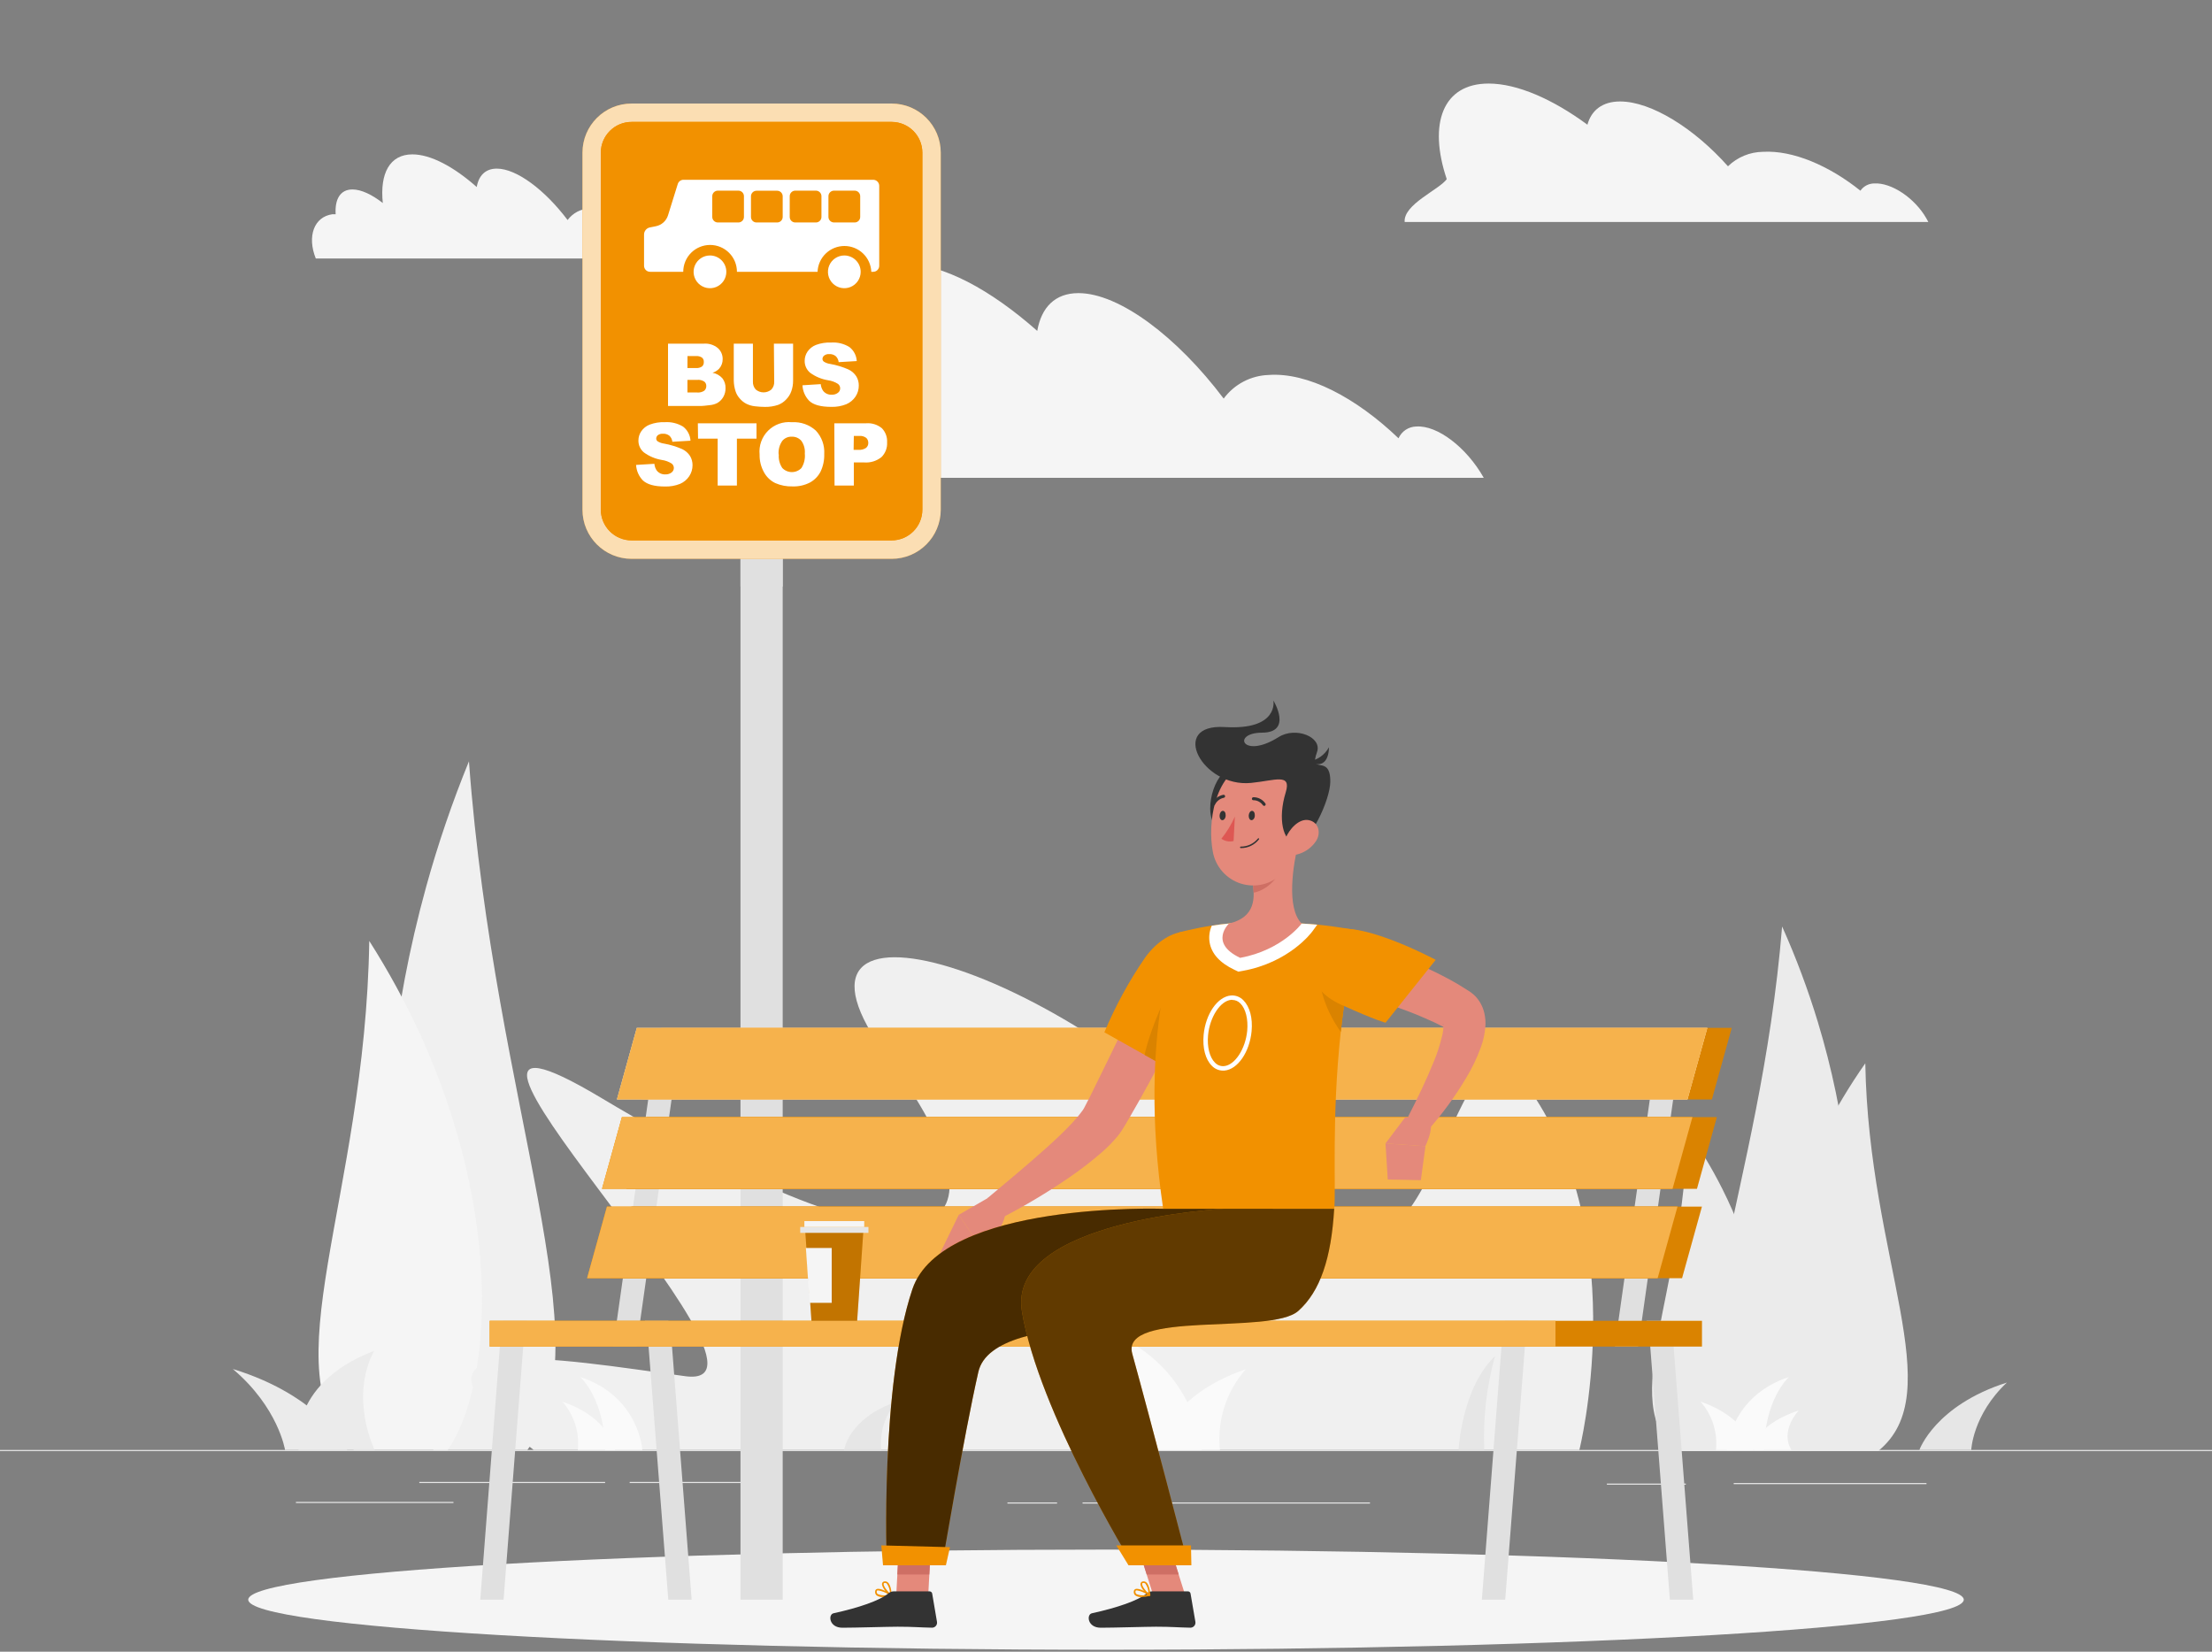 <svg width="375" height="280" viewBox="0 0 375 280" fill="none" xmlns="http://www.w3.org/2000/svg">
<rect x="0" y="0" width="375" height="280" fill="#808080" stroke="none"/>
<path d="M375 245.8H0V245.988H375V245.8Z" fill="#E6E6E6"/>
<path d="M285.803 251.5H272.415V251.688H285.803V251.5Z" fill="#E6E6E6"/>
<path d="M326.595 251.41H293.917V251.597H326.595V251.41Z" fill="#E6E6E6"/>
<path d="M232.253 254.695H183.525V254.883H232.253V254.695Z" fill="#E6E6E6"/>
<path d="M179.205 254.695H170.79V254.883H179.205V254.695Z" fill="#E6E6E6"/>
<path d="M102.585 251.222H71.085V251.41H102.585V251.222Z" fill="#E6E6E6"/>
<path d="M129.112 251.222H106.747V251.41H129.112V251.222Z" fill="#E6E6E6"/>
<path d="M76.875 254.605H50.167V254.792H76.875V254.605Z" fill="#E6E6E6"/>
<path d="M89.4 245.8H73.5C65.205 231.31 60.593 192.482 72.255 150.295C74.251 143.081 76.671 135.992 79.5 129.062C83.88 188.32 102.9 228.25 89.4 245.8Z" fill="#F0F0F0"/>
<path d="M60 245.8H75.915C83.302 235.09 85.478 206.395 71.168 175.21C68.672 169.789 65.81 164.545 62.602 159.512C61.92 203.312 45.413 232.81 60 245.8Z" fill="#F5F5F5"/>
<path d="M260.303 186.16C244.163 161.133 245.993 234.873 216.33 202.105C179.895 161.853 127.605 148.36 150.458 179.178C173.31 209.995 159.75 220.66 102 186.16C60.165 161.14 137.31 236.148 116.183 233.298C95.055 230.448 63.15 224.613 90.48 245.8H267.75C267.75 245.8 276.45 211.188 260.303 186.16Z" fill="#F0F0F0"/>
<path d="M293.82 245.988H307.132C314.07 234.948 317.925 205.368 308.175 173.238C306.5 167.723 304.479 162.32 302.122 157.06C298.432 202.195 282.517 232.593 293.82 245.988Z" fill="#EBEBEB"/>
<path d="M318.397 245.987H305.085C298.905 237.827 297.082 215.988 309.06 192.213C311.158 188.058 313.551 184.061 316.223 180.25C316.8 213.618 330.615 236.087 318.397 245.987Z" fill="#EBEBEB"/>
<path d="M284.25 245.988H295.26C300.367 239.238 301.875 221.155 291.967 201.505C290.234 198.069 288.254 194.763 286.043 191.613C285.54 219.25 274.117 237.798 284.25 245.988Z" fill="#EBEBEB"/>
<path d="M104.25 245.8C104.25 245.8 103.5 240.4 95.347 237.617C96.323 238.728 97.059 240.028 97.508 241.436C97.957 242.844 98.11 244.33 97.957 245.8H104.25Z" fill="#FAFAFA"/>
<path d="M143.1 245.8C143.1 245.8 143.85 240.4 152.002 237.617C151.029 238.729 150.294 240.029 149.845 241.437C149.396 242.845 149.242 244.33 149.392 245.8H143.1Z" fill="#E6E6E6"/>
<path d="M247.268 245.8C247.268 245.8 247.785 235.3 253.44 229.907C252.013 235.079 251.401 240.44 251.625 245.8H247.268Z" fill="#E6E6E6"/>
<path d="M325.395 245.8C325.395 245.8 328.028 238.255 340.23 234.37C334.418 239.838 334.185 245.8 334.185 245.8H325.395Z" fill="#E6E6E6"/>
<path d="M50.602 245.8C50.602 245.8 48.532 234.707 63.42 229C59.175 237.04 63.517 245.8 63.517 245.8H50.602Z" fill="#EBEBEB"/>
<path d="M58.875 245.8C58.875 245.8 54.675 236.74 39.472 232.075C47.22 238.637 48.322 245.8 48.322 245.8H58.875Z" fill="#EBEBEB"/>
<path d="M108.9 245.8C108.9 245.8 108.353 236.725 98.4 233.44C102.84 238.09 102.585 245.8 102.585 245.8H108.9Z" fill="#FAFAFA"/>
<path d="M195.9 245.8C195.9 245.8 194.648 236.8 181.005 232.12C182.637 233.976 183.867 236.149 184.62 238.503C185.372 240.858 185.63 243.342 185.378 245.8H195.9Z" fill="#FAFAFA"/>
<path d="M196.29 245.8C196.29 245.8 197.542 236.8 211.185 232.12C209.553 233.976 208.322 236.149 207.57 238.503C206.818 240.858 206.56 243.342 206.812 245.8H196.29Z" fill="#FAFAFA"/>
<path d="M203.738 245.8C203.738 245.8 202.823 230.635 186.218 225.13C193.643 232.907 193.215 245.8 193.215 245.8H203.738Z" fill="#FAFAFA"/>
<path d="M297.435 245.8C297.435 245.8 296.797 241.877 304.935 239.095C301.59 243.01 303.705 245.8 303.705 245.8H297.435Z" fill="#FAFAFA"/>
<path d="M297.202 245.8C297.202 245.8 296.452 240.4 288.3 237.617C289.276 238.728 290.011 240.028 290.46 241.436C290.91 242.844 291.063 244.33 290.91 245.8H297.202Z" fill="#FAFAFA"/>
<path d="M292.755 245.8C292.755 245.8 293.295 236.725 303.255 233.44C298.823 238.09 299.07 245.8 299.07 245.8H292.755Z" fill="#FAFAFA"/>
<path d="M326.565 37C324.608 33.58 320.663 30.933 317.745 31.098C317.284 31.098 316.829 31.21 316.42 31.424C316.011 31.638 315.66 31.948 315.398 32.328C310.073 28.068 303.945 25.45 298.898 25.735C296.671 25.757 294.539 26.635 292.943 28.188C287.228 21.76 279.938 17.2 274.65 17.2C271.65 17.2 269.783 18.7 269.115 21.138C263.25 16.818 257.22 14.163 252.36 14.163C244.613 14.163 242.093 20.913 245.265 30.37C243.998 32.155 237.885 34.645 238.133 37.63H326.91C326.798 37.42 326.693 37.21 326.565 37Z" fill="#F5F5F5"/>
<path d="M240.09 72.303C239.452 72.317 238.832 72.512 238.301 72.865C237.77 73.218 237.35 73.715 237.09 74.298C229.837 67.353 221.655 63.093 215.07 63.565C213.58 63.614 212.12 63.999 210.8 64.693C209.481 65.387 208.335 66.37 207.45 67.57C199.567 57.108 189.742 49.69 182.82 49.69C178.882 49.69 176.542 52.09 175.845 56.095C167.887 49.06 159.832 44.748 153.472 44.748C145.59 44.748 142.11 51.378 143.197 61.585C139.395 58.585 135.697 56.868 132.622 56.868C128.415 56.868 126.442 60.22 126.78 65.478C126.413 65.479 126.048 65.506 125.685 65.56C119.257 66.438 116.797 73.233 119.887 81.003H251.542C248.655 75.873 243.69 72.048 240.09 72.303Z" fill="#F5F5F5"/>
<path d="M112.207 39.617C111.89 39.618 111.579 39.71 111.313 39.883C111.047 40.056 110.837 40.302 110.707 40.592C107.175 37.21 103.207 35.132 99.975 35.342C99.242 35.362 98.523 35.548 97.874 35.887C97.224 36.227 96.66 36.71 96.225 37.3C92.377 32.2 87.585 28.585 84.225 28.585C82.305 28.585 81.157 29.755 80.82 31.705C76.942 28.27 73.013 26.17 69.915 26.17C66.067 26.17 64.373 29.402 64.897 34.42C63.045 32.972 61.23 32.117 59.745 32.117C57.697 32.117 56.745 33.752 56.903 36.317C56.723 36.306 56.542 36.306 56.362 36.317C53.235 36.745 52.028 40.067 53.535 43.817H117.727C116.385 41.365 114 39.497 112.207 39.617Z" fill="#F5F5F5"/>
<path d="M187.5 279.67C267.812 279.67 332.918 275.869 332.918 271.18C332.918 266.491 267.812 262.69 187.5 262.69C107.188 262.69 42.083 266.491 42.083 271.18C42.083 275.869 107.188 279.67 187.5 279.67Z" fill="#F5F5F5"/>
<path d="M132.69 82.308H125.535V271.18H132.69V82.308Z" fill="#E0E0E0"/>
<g style="mix-blend-mode:multiply">
<path d="M132.69 82.308H125.535V99.438H132.69V82.308Z" fill="#E0E0E0"/>
</g>
<path d="M151.155 17.553H107.077C102.476 17.553 98.745 21.283 98.745 25.885V86.403C98.745 91.005 102.476 94.735 107.077 94.735H151.155C155.757 94.735 159.487 91.005 159.487 86.403V25.885C159.487 21.283 155.757 17.553 151.155 17.553Z" fill="#F29100"/>
<path opacity="0.7" d="M151.155 17.553H107.077C102.476 17.553 98.745 21.283 98.745 25.885V86.403C98.745 91.005 102.476 94.735 107.077 94.735H151.155C155.757 94.735 159.487 91.005 159.487 86.403V25.885C159.487 21.283 155.757 17.553 151.155 17.553Z" fill="white"/>
<path d="M156.367 86.388V25.885C156.367 23.002 154.03 20.665 151.147 20.665L107.077 20.665C104.195 20.665 101.857 23.002 101.857 25.885V86.388C101.857 89.27 104.195 91.608 107.077 91.608H151.147C154.03 91.608 156.367 89.27 156.367 86.388Z" fill="#F29100"/>
<path d="M113.25 58.255H119.355C120.202 58.197 121.04 58.465 121.695 59.005C121.959 59.24 122.168 59.53 122.309 59.853C122.45 60.177 122.52 60.527 122.513 60.88C122.525 61.47 122.316 62.042 121.928 62.485C121.617 62.814 121.227 63.057 120.795 63.19C121.441 63.308 122.03 63.638 122.467 64.128C122.834 64.607 123.022 65.198 123 65.8C123.011 66.326 122.879 66.844 122.618 67.3C122.37 67.733 122.01 68.091 121.575 68.335C121.187 68.526 120.768 68.643 120.337 68.68C119.587 68.77 119.122 68.823 118.882 68.823H113.25V58.255ZM116.542 62.388H117.96C118.332 62.425 118.706 62.332 119.018 62.125C119.12 62.031 119.201 61.914 119.252 61.784C119.304 61.655 119.327 61.515 119.317 61.375C119.33 61.236 119.309 61.095 119.257 60.965C119.205 60.834 119.123 60.718 119.018 60.625C118.714 60.42 118.348 60.327 117.982 60.363H116.55L116.542 62.388ZM116.542 66.535H118.2C118.62 66.573 119.04 66.467 119.393 66.235C119.505 66.135 119.595 66.011 119.655 65.873C119.714 65.734 119.742 65.584 119.737 65.433C119.743 65.29 119.715 65.147 119.655 65.016C119.595 64.886 119.505 64.772 119.393 64.683C119.037 64.454 118.613 64.354 118.192 64.398H116.542V66.535Z" fill="#F29100"/>
<path d="M131.198 58.255H134.453V64.533C134.456 65.135 134.357 65.734 134.16 66.303C133.969 66.849 133.656 67.344 133.245 67.75C132.88 68.135 132.434 68.435 131.94 68.628C131.216 68.874 130.455 68.993 129.69 68.98C129.129 68.976 128.568 68.941 128.01 68.875C127.488 68.822 126.98 68.675 126.51 68.44C126.08 68.216 125.7 67.907 125.393 67.533C125.077 67.181 124.839 66.767 124.695 66.318C124.509 65.741 124.408 65.139 124.395 64.533V58.255H127.643V64.683C127.629 64.928 127.664 65.174 127.747 65.406C127.829 65.638 127.957 65.851 128.123 66.033C128.493 66.345 128.962 66.516 129.446 66.516C129.931 66.516 130.4 66.345 130.77 66.033C130.938 65.851 131.067 65.637 131.149 65.403C131.232 65.17 131.266 64.922 131.25 64.675L131.198 58.255Z" fill="#F29100"/>
<path d="M136.042 65.313L139.14 65.118C139.173 65.53 139.315 65.927 139.552 66.265C139.723 66.48 139.943 66.651 140.194 66.763C140.445 66.875 140.718 66.926 140.992 66.91C141.378 66.934 141.759 66.817 142.065 66.58C142.18 66.492 142.273 66.379 142.338 66.249C142.402 66.118 142.435 65.975 142.435 65.83C142.435 65.685 142.402 65.542 142.338 65.412C142.273 65.282 142.18 65.169 142.065 65.08C141.561 64.758 140.993 64.549 140.4 64.465C139.294 64.288 138.245 63.851 137.34 63.19C137.043 62.941 136.806 62.629 136.646 62.276C136.486 61.922 136.408 61.538 136.417 61.15C136.42 60.603 136.585 60.068 136.89 59.613C137.239 59.103 137.733 58.708 138.307 58.48C139.136 58.17 140.019 58.029 140.902 58.068C141.983 57.994 143.059 58.256 143.985 58.818C144.355 59.102 144.66 59.463 144.877 59.876C145.095 60.289 145.22 60.744 145.245 61.21L142.177 61.39C142.138 60.993 141.954 60.625 141.66 60.355C141.35 60.121 140.968 60.004 140.58 60.025C140.274 60.002 139.971 60.09 139.725 60.273C139.635 60.342 139.562 60.431 139.512 60.532C139.461 60.633 139.434 60.745 139.432 60.858C139.436 60.946 139.46 61.032 139.502 61.11C139.543 61.188 139.601 61.255 139.672 61.308C140.003 61.519 140.378 61.652 140.767 61.698C141.82 61.887 142.847 62.199 143.827 62.628C144.376 62.883 144.842 63.289 145.17 63.798C145.453 64.268 145.599 64.809 145.59 65.358C145.596 66.024 145.403 66.677 145.035 67.233C144.648 67.81 144.101 68.261 143.46 68.53C142.654 68.85 141.791 69 140.925 68.973C139.135 68.973 137.885 68.628 137.175 67.938C136.493 67.228 136.091 66.296 136.042 65.313Z" fill="#F29100"/>
<path d="M107.835 78.813L110.94 78.625C110.97 79.037 111.11 79.433 111.345 79.773C111.517 79.987 111.737 80.157 111.987 80.269C112.238 80.381 112.511 80.432 112.785 80.418C113.173 80.441 113.556 80.324 113.865 80.088C113.979 79.998 114.071 79.884 114.136 79.754C114.201 79.625 114.236 79.483 114.24 79.338C114.24 79.194 114.207 79.052 114.145 78.922C114.082 78.792 113.992 78.678 113.88 78.588C113.373 78.265 112.803 78.055 112.207 77.973C111.103 77.792 110.057 77.353 109.155 76.69C108.858 76.443 108.621 76.132 108.461 75.78C108.301 75.428 108.223 75.044 108.232 74.658C108.234 74.11 108.399 73.575 108.705 73.12C109.054 72.61 109.548 72.216 110.122 71.988C110.95 71.674 111.833 71.531 112.717 71.568C113.797 71.498 114.873 71.76 115.8 72.318C116.169 72.603 116.473 72.964 116.69 73.377C116.908 73.79 117.034 74.245 117.06 74.71L113.985 74.89C113.948 74.494 113.766 74.126 113.475 73.855C113.163 73.62 112.778 73.503 112.387 73.525C112.083 73.505 111.782 73.59 111.532 73.765C111.443 73.836 111.371 73.926 111.322 74.029C111.272 74.131 111.247 74.244 111.247 74.358C111.25 74.445 111.272 74.531 111.312 74.609C111.353 74.687 111.41 74.755 111.48 74.808C111.812 75.016 112.186 75.149 112.575 75.198C113.63 75.388 114.659 75.7 115.642 76.128C116.19 76.385 116.655 76.79 116.985 77.298C117.265 77.77 117.41 78.309 117.405 78.858C117.407 79.525 117.211 80.177 116.842 80.733C116.459 81.31 115.913 81.761 115.275 82.03C114.466 82.349 113.601 82.5 112.732 82.473C110.94 82.473 109.732 82.128 108.982 81.438C108.296 80.73 107.889 79.797 107.835 78.813Z" fill="#F29100"/>
<path d="M118.305 71.755H128.25V74.365H124.927V82.308H121.665V74.365H118.342L118.305 71.755Z" fill="#F29100"/>
<path d="M128.775 77.043C128.701 76.306 128.792 75.562 129.041 74.864C129.29 74.167 129.692 73.534 130.216 73.01C130.74 72.487 131.373 72.087 132.071 71.839C132.769 71.59 133.513 71.501 134.25 71.575C134.987 71.528 135.726 71.629 136.423 71.872C137.12 72.116 137.761 72.497 138.308 72.993C138.802 73.522 139.183 74.145 139.428 74.826C139.673 75.507 139.777 76.231 139.733 76.953C139.766 77.988 139.553 79.017 139.11 79.953C138.708 80.734 138.081 81.376 137.31 81.798C136.404 82.263 135.395 82.49 134.378 82.458C133.362 82.49 132.353 82.295 131.423 81.888C130.623 81.495 129.964 80.867 129.533 80.088C129.011 79.159 128.749 78.108 128.775 77.043ZM132.03 77.043C131.959 77.853 132.168 78.663 132.623 79.338C132.833 79.557 133.085 79.731 133.364 79.85C133.643 79.969 133.943 80.03 134.246 80.03C134.55 80.03 134.85 79.969 135.129 79.85C135.408 79.731 135.66 79.557 135.87 79.338C136.326 78.606 136.527 77.743 136.44 76.885C136.508 76.112 136.295 75.34 135.84 74.71C135.637 74.483 135.385 74.303 135.104 74.185C134.822 74.067 134.518 74.013 134.213 74.028C133.913 74.016 133.615 74.073 133.341 74.194C133.067 74.315 132.823 74.497 132.63 74.725C132.154 75.403 131.931 76.225 132 77.05L132.03 77.043Z" fill="#F29100"/>
<path d="M141.443 71.755H146.858C147.819 71.681 148.772 71.985 149.513 72.603C149.817 72.919 150.052 73.295 150.203 73.707C150.354 74.118 150.418 74.557 150.39 74.995C150.417 75.456 150.345 75.917 150.18 76.348C150.014 76.778 149.759 77.169 149.43 77.493C148.603 78.156 147.554 78.478 146.498 78.393H144.75V82.308H141.48L141.443 71.755ZM144.713 76.255H145.5C145.967 76.302 146.437 76.186 146.828 75.925C146.948 75.823 147.044 75.695 147.109 75.551C147.174 75.407 147.206 75.251 147.203 75.093C147.207 74.937 147.18 74.781 147.123 74.636C147.067 74.49 146.981 74.357 146.873 74.245C146.517 73.975 146.071 73.851 145.628 73.9H144.75L144.713 76.255Z" fill="#F29100"/>
<path d="M148.005 30.475H115.875C115.652 30.476 115.435 30.549 115.257 30.685C115.08 30.82 114.952 31.01 114.892 31.225L113.25 36.498C113.105 36.964 112.837 37.382 112.474 37.708C112.111 38.034 111.666 38.256 111.187 38.35L110.175 38.553C109.896 38.608 109.644 38.759 109.464 38.979C109.283 39.2 109.185 39.476 109.185 39.76V45.055C109.185 45.193 109.213 45.33 109.267 45.456C109.321 45.583 109.4 45.698 109.499 45.793C109.599 45.888 109.717 45.962 109.846 46.011C109.975 46.059 110.112 46.081 110.25 46.075H115.83C115.83 44.868 116.31 43.71 117.163 42.856C118.017 42.002 119.175 41.523 120.382 41.523C121.59 41.523 122.748 42.002 123.602 42.856C124.455 43.71 124.935 44.868 124.935 46.075H138.6C138.648 44.899 139.149 43.787 139.998 42.971C140.847 42.156 141.979 41.7 143.156 41.7C144.334 41.7 145.465 42.156 146.315 42.971C147.164 43.787 147.665 44.899 147.712 46.075H148.027C148.162 46.076 148.296 46.051 148.42 46C148.545 45.949 148.658 45.874 148.754 45.779C148.849 45.684 148.925 45.572 148.977 45.447C149.028 45.323 149.055 45.19 149.055 45.055V31.495C149.054 31.359 149.026 31.224 148.973 31.099C148.919 30.974 148.841 30.86 148.743 30.766C148.646 30.671 148.53 30.596 148.403 30.546C148.277 30.497 148.141 30.472 148.005 30.475ZM126.12 36.775C126.12 37.023 126.022 37.26 125.848 37.436C125.674 37.611 125.437 37.711 125.19 37.713H121.68C121.433 37.709 121.198 37.609 121.024 37.434C120.85 37.258 120.752 37.022 120.75 36.775V33.25C120.752 33.003 120.852 32.767 121.027 32.592C121.203 32.418 121.44 32.32 121.687 32.32H125.197C125.442 32.324 125.676 32.424 125.848 32.597C126.02 32.771 126.118 33.006 126.12 33.25V36.775ZM132.69 36.775C132.69 37.024 132.591 37.262 132.415 37.438C132.24 37.614 132.001 37.713 131.752 37.713H128.25C128.001 37.713 127.763 37.614 127.587 37.438C127.411 37.262 127.312 37.024 127.312 36.775V33.25C127.318 33.006 127.42 32.773 127.595 32.602C127.77 32.431 128.005 32.335 128.25 32.335H131.752C131.997 32.335 132.232 32.431 132.408 32.602C132.583 32.773 132.684 33.006 132.69 33.25V36.775ZM139.26 36.775C139.26 37.024 139.161 37.262 138.985 37.438C138.81 37.614 138.571 37.713 138.322 37.713H134.82C134.571 37.713 134.333 37.614 134.157 37.438C133.981 37.262 133.882 37.024 133.882 36.775V33.25C133.884 33.003 133.984 32.767 134.16 32.592C134.335 32.418 134.573 32.32 134.82 32.32H138.322C138.57 32.32 138.807 32.418 138.983 32.592C139.158 32.767 139.258 33.003 139.26 33.25V36.775ZM145.83 36.775C145.83 37.024 145.731 37.262 145.555 37.438C145.38 37.614 145.141 37.713 144.892 37.713H141.382C141.134 37.711 140.897 37.611 140.722 37.436C140.546 37.261 140.447 37.023 140.445 36.775V33.25C140.447 33.003 140.547 32.767 140.722 32.592C140.898 32.418 141.135 32.32 141.382 32.32H144.892C145.14 32.32 145.377 32.418 145.553 32.592C145.728 32.767 145.828 33.003 145.83 33.25V36.775Z" fill="#F29100"/>
<path d="M120.353 43.308C119.804 43.309 119.268 43.473 118.812 43.779C118.357 44.086 118.002 44.52 117.793 45.028C117.585 45.535 117.531 46.093 117.64 46.631C117.748 47.169 118.014 47.663 118.403 48.05C118.792 48.437 119.287 48.7 119.826 48.806C120.365 48.911 120.922 48.855 121.429 48.644C121.935 48.432 122.368 48.075 122.672 47.618C122.975 47.161 123.136 46.624 123.135 46.075C123.134 45.711 123.061 45.35 122.921 45.014C122.781 44.677 122.575 44.372 122.317 44.115C122.059 43.858 121.752 43.654 121.415 43.516C121.078 43.377 120.717 43.307 120.353 43.308Z" fill="#F29100"/>
<path d="M143.137 43.308C142.588 43.308 142.051 43.471 141.595 43.776C141.138 44.081 140.783 44.515 140.573 45.022C140.363 45.53 140.309 46.088 140.416 46.627C140.524 47.165 140.789 47.66 141.178 48.047C141.567 48.435 142.062 48.699 142.601 48.805C143.139 48.911 143.698 48.855 144.205 48.644C144.712 48.433 145.144 48.076 145.448 47.619C145.752 47.161 145.914 46.624 145.912 46.075C145.909 45.341 145.615 44.638 145.095 44.12C144.575 43.602 143.872 43.31 143.137 43.308Z" fill="#F29100"/>
<path d="M156.367 86.388V25.885C156.367 23.002 154.03 20.665 151.147 20.665L107.077 20.665C104.195 20.665 101.857 23.002 101.857 25.885V86.388C101.857 89.27 104.195 91.608 107.077 91.608H151.147C154.03 91.608 156.367 89.27 156.367 86.388Z" fill="#F29100"/>
<path d="M113.25 58.255H119.355C120.202 58.197 121.04 58.465 121.695 59.005C121.959 59.24 122.168 59.53 122.309 59.853C122.45 60.177 122.52 60.527 122.513 60.88C122.525 61.47 122.316 62.042 121.928 62.485C121.617 62.814 121.227 63.057 120.795 63.19C121.441 63.308 122.03 63.638 122.467 64.128C122.834 64.607 123.022 65.198 123 65.8C123.011 66.326 122.879 66.844 122.618 67.3C122.37 67.733 122.01 68.091 121.575 68.335C121.187 68.526 120.768 68.643 120.337 68.68C119.587 68.77 119.122 68.823 118.882 68.823H113.25V58.255ZM116.542 62.388H117.96C118.332 62.425 118.706 62.332 119.018 62.125C119.12 62.031 119.201 61.914 119.252 61.784C119.304 61.655 119.327 61.515 119.317 61.375C119.33 61.236 119.309 61.095 119.257 60.965C119.205 60.834 119.123 60.718 119.018 60.625C118.714 60.42 118.348 60.327 117.982 60.363H116.55L116.542 62.388ZM116.542 66.535H118.2C118.62 66.573 119.04 66.467 119.393 66.235C119.505 66.135 119.595 66.011 119.655 65.873C119.714 65.734 119.742 65.584 119.737 65.433C119.743 65.29 119.715 65.147 119.655 65.016C119.595 64.886 119.505 64.772 119.393 64.683C119.037 64.454 118.613 64.354 118.192 64.398H116.542V66.535Z" fill="white"/>
<path d="M131.198 58.255H134.453V64.533C134.456 65.135 134.357 65.734 134.16 66.303C133.969 66.849 133.656 67.344 133.245 67.75C132.88 68.135 132.434 68.435 131.94 68.628C131.216 68.874 130.455 68.993 129.69 68.98C129.129 68.976 128.568 68.941 128.01 68.875C127.488 68.822 126.98 68.675 126.51 68.44C126.08 68.216 125.7 67.907 125.393 67.533C125.077 67.181 124.839 66.767 124.695 66.318C124.509 65.741 124.408 65.139 124.395 64.533V58.255H127.643V64.683C127.629 64.928 127.664 65.174 127.747 65.406C127.829 65.638 127.957 65.851 128.123 66.033C128.493 66.345 128.962 66.516 129.446 66.516C129.931 66.516 130.4 66.345 130.77 66.033C130.938 65.851 131.067 65.637 131.149 65.403C131.232 65.17 131.266 64.922 131.25 64.675L131.198 58.255Z" fill="white"/>
<path d="M136.042 65.313L139.14 65.118C139.173 65.53 139.315 65.927 139.552 66.265C139.723 66.48 139.943 66.651 140.194 66.763C140.445 66.875 140.718 66.926 140.992 66.91C141.378 66.934 141.759 66.817 142.065 66.58C142.18 66.492 142.273 66.379 142.338 66.249C142.402 66.118 142.435 65.975 142.435 65.83C142.435 65.685 142.402 65.542 142.338 65.412C142.273 65.282 142.18 65.169 142.065 65.08C141.561 64.758 140.993 64.549 140.4 64.465C139.294 64.288 138.245 63.851 137.34 63.19C137.043 62.941 136.806 62.629 136.646 62.276C136.486 61.922 136.408 61.538 136.417 61.15C136.42 60.603 136.585 60.068 136.89 59.613C137.239 59.103 137.733 58.708 138.307 58.48C139.136 58.17 140.019 58.029 140.902 58.068C141.983 57.994 143.059 58.256 143.985 58.818C144.355 59.102 144.66 59.463 144.877 59.876C145.095 60.289 145.22 60.744 145.245 61.21L142.177 61.39C142.138 60.993 141.954 60.625 141.66 60.355C141.35 60.121 140.968 60.004 140.58 60.025C140.274 60.002 139.971 60.09 139.725 60.273C139.635 60.342 139.562 60.431 139.512 60.532C139.461 60.633 139.434 60.745 139.432 60.858C139.436 60.946 139.46 61.032 139.502 61.11C139.543 61.188 139.601 61.255 139.672 61.308C140.003 61.519 140.378 61.652 140.767 61.698C141.82 61.887 142.847 62.199 143.827 62.628C144.376 62.883 144.842 63.289 145.17 63.798C145.453 64.268 145.599 64.809 145.59 65.358C145.596 66.024 145.403 66.677 145.035 67.233C144.648 67.81 144.101 68.261 143.46 68.53C142.654 68.85 141.791 69 140.925 68.973C139.135 68.973 137.885 68.628 137.175 67.938C136.493 67.228 136.091 66.296 136.042 65.313Z" fill="white"/>
<path d="M107.835 78.813L110.94 78.625C110.97 79.037 111.11 79.433 111.345 79.773C111.517 79.987 111.737 80.157 111.987 80.269C112.238 80.381 112.511 80.432 112.785 80.418C113.173 80.441 113.556 80.324 113.865 80.088C113.979 79.998 114.071 79.884 114.136 79.754C114.201 79.625 114.236 79.483 114.24 79.338C114.24 79.194 114.207 79.052 114.145 78.922C114.082 78.792 113.992 78.678 113.88 78.588C113.373 78.265 112.803 78.055 112.207 77.973C111.103 77.792 110.057 77.353 109.155 76.69C108.858 76.443 108.621 76.132 108.461 75.78C108.301 75.428 108.223 75.044 108.232 74.658C108.234 74.11 108.399 73.575 108.705 73.12C109.054 72.61 109.548 72.216 110.122 71.988C110.95 71.674 111.833 71.531 112.717 71.568C113.797 71.498 114.873 71.76 115.8 72.318C116.169 72.603 116.473 72.964 116.69 73.377C116.908 73.79 117.034 74.245 117.06 74.71L113.985 74.89C113.948 74.494 113.766 74.126 113.475 73.855C113.163 73.62 112.778 73.503 112.387 73.525C112.083 73.505 111.782 73.59 111.532 73.765C111.443 73.836 111.371 73.926 111.322 74.029C111.272 74.131 111.247 74.244 111.247 74.358C111.25 74.445 111.272 74.531 111.312 74.609C111.353 74.687 111.41 74.755 111.48 74.808C111.812 75.016 112.186 75.149 112.575 75.198C113.63 75.388 114.659 75.7 115.642 76.128C116.19 76.385 116.655 76.79 116.985 77.298C117.265 77.77 117.41 78.309 117.405 78.858C117.407 79.525 117.211 80.177 116.842 80.733C116.459 81.31 115.913 81.761 115.275 82.03C114.466 82.349 113.601 82.5 112.732 82.473C110.94 82.473 109.732 82.128 108.982 81.438C108.296 80.73 107.889 79.797 107.835 78.813Z" fill="white"/>
<path d="M118.305 71.755H128.25V74.365H124.927V82.308H121.665V74.365H118.342L118.305 71.755Z" fill="white"/>
<path d="M128.775 77.043C128.701 76.306 128.792 75.562 129.041 74.864C129.29 74.167 129.692 73.534 130.216 73.01C130.74 72.487 131.373 72.087 132.071 71.839C132.769 71.59 133.513 71.501 134.25 71.575C134.987 71.528 135.726 71.629 136.423 71.872C137.12 72.116 137.761 72.497 138.308 72.993C138.802 73.522 139.183 74.145 139.428 74.826C139.673 75.507 139.777 76.231 139.733 76.953C139.766 77.988 139.553 79.017 139.11 79.953C138.708 80.734 138.081 81.376 137.31 81.798C136.404 82.263 135.395 82.49 134.378 82.458C133.362 82.49 132.353 82.295 131.423 81.888C130.623 81.495 129.964 80.867 129.533 80.088C129.011 79.159 128.749 78.108 128.775 77.043ZM132.03 77.043C131.959 77.853 132.168 78.663 132.623 79.338C132.833 79.557 133.085 79.731 133.364 79.85C133.643 79.969 133.943 80.03 134.246 80.03C134.55 80.03 134.85 79.969 135.129 79.85C135.408 79.731 135.66 79.557 135.87 79.338C136.326 78.606 136.527 77.743 136.44 76.885C136.508 76.112 136.295 75.34 135.84 74.71C135.637 74.483 135.385 74.303 135.104 74.185C134.822 74.067 134.518 74.013 134.213 74.028C133.913 74.016 133.615 74.073 133.341 74.194C133.067 74.315 132.823 74.497 132.63 74.725C132.154 75.403 131.931 76.225 132 77.05L132.03 77.043Z" fill="white"/>
<path d="M141.443 71.755H146.858C147.819 71.681 148.772 71.985 149.513 72.603C149.817 72.919 150.052 73.295 150.203 73.707C150.354 74.118 150.418 74.557 150.39 74.995C150.417 75.456 150.345 75.917 150.18 76.348C150.014 76.778 149.759 77.169 149.43 77.493C148.603 78.156 147.554 78.478 146.498 78.393H144.75V82.308H141.48L141.443 71.755ZM144.713 76.255H145.5C145.967 76.302 146.437 76.186 146.828 75.925C146.948 75.823 147.044 75.695 147.109 75.551C147.174 75.407 147.206 75.251 147.203 75.093C147.207 74.937 147.18 74.781 147.123 74.636C147.067 74.49 146.981 74.357 146.873 74.245C146.517 73.975 146.071 73.851 145.628 73.9H144.75L144.713 76.255Z" fill="white"/>
<path d="M148.005 30.475H115.875C115.652 30.476 115.435 30.549 115.257 30.685C115.08 30.82 114.952 31.01 114.892 31.225L113.25 36.498C113.105 36.964 112.837 37.382 112.474 37.708C112.111 38.034 111.666 38.256 111.187 38.35L110.175 38.553C109.896 38.608 109.644 38.759 109.464 38.979C109.283 39.2 109.185 39.476 109.185 39.76V45.055C109.185 45.193 109.213 45.33 109.267 45.456C109.321 45.583 109.4 45.698 109.499 45.793C109.599 45.888 109.717 45.962 109.846 46.011C109.975 46.059 110.112 46.081 110.25 46.075H115.83C115.83 44.868 116.31 43.71 117.163 42.856C118.017 42.002 119.175 41.523 120.382 41.523C121.59 41.523 122.748 42.002 123.602 42.856C124.455 43.71 124.935 44.868 124.935 46.075H138.6C138.648 44.899 139.149 43.787 139.998 42.971C140.847 42.156 141.979 41.7 143.156 41.7C144.334 41.7 145.465 42.156 146.315 42.971C147.164 43.787 147.665 44.899 147.712 46.075H148.027C148.162 46.076 148.296 46.051 148.42 46C148.545 45.949 148.658 45.874 148.754 45.779C148.849 45.684 148.925 45.572 148.977 45.447C149.028 45.323 149.055 45.19 149.055 45.055V31.495C149.054 31.359 149.026 31.224 148.973 31.099C148.919 30.974 148.841 30.86 148.743 30.766C148.646 30.671 148.53 30.596 148.403 30.546C148.277 30.497 148.141 30.472 148.005 30.475ZM126.12 36.775C126.12 37.023 126.022 37.26 125.848 37.436C125.674 37.611 125.437 37.711 125.19 37.713H121.68C121.433 37.709 121.198 37.609 121.024 37.434C120.85 37.258 120.752 37.022 120.75 36.775V33.25C120.752 33.003 120.852 32.767 121.027 32.592C121.203 32.418 121.44 32.32 121.687 32.32H125.197C125.442 32.324 125.676 32.424 125.848 32.597C126.02 32.771 126.118 33.006 126.12 33.25V36.775ZM132.69 36.775C132.69 37.024 132.591 37.262 132.415 37.438C132.24 37.614 132.001 37.713 131.752 37.713H128.25C128.001 37.713 127.763 37.614 127.587 37.438C127.411 37.262 127.312 37.024 127.312 36.775V33.25C127.318 33.006 127.42 32.773 127.595 32.602C127.77 32.431 128.005 32.335 128.25 32.335H131.752C131.997 32.335 132.232 32.431 132.408 32.602C132.583 32.773 132.684 33.006 132.69 33.25V36.775ZM139.26 36.775C139.26 37.024 139.161 37.262 138.985 37.438C138.81 37.614 138.571 37.713 138.322 37.713H134.82C134.571 37.713 134.333 37.614 134.157 37.438C133.981 37.262 133.882 37.024 133.882 36.775V33.25C133.884 33.003 133.984 32.767 134.16 32.592C134.335 32.418 134.573 32.32 134.82 32.32H138.322C138.57 32.32 138.807 32.418 138.983 32.592C139.158 32.767 139.258 33.003 139.26 33.25V36.775ZM145.83 36.775C145.83 37.024 145.731 37.262 145.555 37.438C145.38 37.614 145.141 37.713 144.892 37.713H141.382C141.134 37.711 140.897 37.611 140.722 37.436C140.546 37.261 140.447 37.023 140.445 36.775V33.25C140.447 33.003 140.547 32.767 140.722 32.592C140.898 32.418 141.135 32.32 141.382 32.32H144.892C145.14 32.32 145.377 32.418 145.553 32.592C145.728 32.767 145.828 33.003 145.83 33.25V36.775Z" fill="white"/>
<path d="M120.353 43.308C119.804 43.309 119.268 43.473 118.812 43.779C118.357 44.086 118.002 44.52 117.793 45.028C117.585 45.535 117.531 46.093 117.64 46.631C117.748 47.169 118.014 47.663 118.403 48.05C118.792 48.437 119.287 48.7 119.826 48.806C120.365 48.911 120.922 48.855 121.429 48.644C121.935 48.432 122.368 48.075 122.672 47.618C122.975 47.161 123.136 46.624 123.135 46.075C123.134 45.711 123.061 45.35 122.921 45.014C122.781 44.677 122.575 44.372 122.317 44.115C122.059 43.858 121.752 43.654 121.415 43.516C121.078 43.377 120.717 43.307 120.353 43.308Z" fill="white"/>
<path d="M143.137 43.308C142.588 43.308 142.051 43.471 141.595 43.776C141.138 44.081 140.783 44.515 140.573 45.022C140.363 45.53 140.309 46.088 140.416 46.627C140.524 47.165 140.789 47.66 141.178 48.047C141.567 48.435 142.062 48.699 142.601 48.805C143.139 48.911 143.698 48.855 144.205 48.644C144.712 48.433 145.144 48.076 145.448 47.619C145.752 47.161 145.914 46.624 145.912 46.075C145.909 45.341 145.615 44.638 145.095 44.12C144.575 43.602 143.872 43.31 143.137 43.308Z" fill="white"/>
<path d="M259.132 223.907L258.517 228.272L255.18 271.18H251.22L254.55 228.272L255.165 223.907H259.132Z" fill="#E0E0E0"/>
<path d="M279.15 223.907L279.765 228.272L283.095 271.18H287.055L283.725 228.272L283.11 223.907H279.15Z" fill="#E0E0E0"/>
<path d="M89.325 223.907L88.703 228.272L85.373 271.18H81.42L84.743 228.272L85.365 223.907H89.325Z" fill="#E0E0E0"/>
<path d="M109.335 223.907L109.95 228.272L113.295 271.18H117.255L113.925 228.272L113.302 223.907H109.335Z" fill="#E0E0E0"/>
<path d="M114.712 180.317L108.532 223.907L107.917 228.272H103.957L104.572 223.907L110.752 180.317H114.712Z" fill="#E0E0E0"/>
<path d="M284.513 180.317L278.332 223.907L277.718 228.272H273.758L274.372 223.907L280.553 180.317H284.513Z" fill="#E0E0E0"/>
<path d="M285.157 216.685H103.672L107.047 204.55H288.525L285.157 216.685Z" fill="#F29100"/>
<path d="M281.017 216.685H99.532L102.9 204.55H284.385L281.017 216.685Z" fill="#F29100"/>
<path opacity="0.1" d="M285.157 216.685H103.672L107.047 204.55H288.525L285.157 216.685Z" fill="black"/>
<path d="M290.212 186.385H108.727L112.102 174.25H293.58L290.212 186.385Z" fill="#F29100"/>
<path opacity="0.1" d="M290.212 186.385H108.727L112.102 174.25H293.58L290.212 186.385Z" fill="black"/>
<path d="M286.072 186.385H104.587L107.955 174.25H289.44L286.072 186.385Z" fill="white"/>
<path d="M286.072 186.385H104.587L107.955 174.25H289.44L286.072 186.385Z" fill="#F29100"/>
<path opacity="0.3" d="M286.072 186.385H104.587L107.955 174.25H289.44L286.072 186.385Z" fill="white"/>
<path d="M287.685 201.528H106.2L109.575 189.385H291.053L287.685 201.528Z" fill="#F29100"/>
<path d="M283.545 201.528H102.06L105.428 189.385H286.912L283.545 201.528Z" fill="#F29100"/>
<path opacity="0.1" d="M287.685 201.528H106.2L109.575 189.385H291.053L287.685 201.528Z" fill="black"/>
<path d="M283.545 201.528H102.06L105.428 189.385H286.912L283.545 201.528Z" fill="#F29100"/>
<path opacity="0.3" d="M283.545 201.528H102.06L105.428 189.385H286.912L283.545 201.528Z" fill="white"/>
<path d="M281.017 216.685H99.532L102.9 204.55H284.385L281.017 216.685Z" fill="#F29100"/>
<path opacity="0.3" d="M281.017 216.685H99.532L102.9 204.55H284.385L281.017 216.685Z" fill="white"/>
<path d="M263.707 223.907H83.025V228.272H263.707V223.907Z" fill="#F29100"/>
<path d="M263.707 223.907H83.025V228.272H263.707V223.907Z" fill="#F29100"/>
<path opacity="0.3" d="M263.707 223.907H83.025V228.272H263.707V223.907Z" fill="white"/>
<path d="M288.532 223.907H263.7V228.272H288.532V223.907Z" fill="#F29100"/>
<path opacity="0.1" d="M288.532 223.907H263.7V228.272H288.532V223.907Z" fill="black"/>
<path d="M149.64 270.73C149.27 270.759 148.901 270.658 148.598 270.445C148.503 270.359 148.433 270.251 148.392 270.13C148.351 270.01 148.342 269.88 148.365 269.755C148.37 269.677 148.395 269.602 148.438 269.537C148.482 269.473 148.542 269.421 148.613 269.388C149.235 269.088 150.923 270.138 151.11 270.28C151.134 270.292 151.154 270.31 151.168 270.333C151.182 270.355 151.189 270.381 151.189 270.408C151.189 270.434 151.182 270.46 151.168 270.483C151.154 270.505 151.134 270.523 151.11 270.535C150.629 270.655 150.136 270.72 149.64 270.73ZM148.89 269.605C148.838 269.596 148.785 269.596 148.733 269.605C148.705 269.619 148.681 269.641 148.664 269.667C148.647 269.693 148.637 269.724 148.635 269.755C148.618 269.837 148.622 269.922 148.647 270.002C148.672 270.082 148.717 270.155 148.778 270.213C149.375 270.484 150.053 270.519 150.675 270.31C150.133 269.958 149.526 269.718 148.89 269.605Z" fill="#F29100"/>
<path d="M151.035 270.535C151.013 270.542 150.989 270.542 150.967 270.535C150.435 270.235 149.415 269.035 149.535 268.442C149.553 268.342 149.605 268.251 149.683 268.185C149.761 268.119 149.86 268.083 149.962 268.082C150.062 268.069 150.163 268.077 150.259 268.107C150.355 268.137 150.443 268.187 150.517 268.255C151.125 268.78 151.17 270.347 151.177 270.415C151.177 270.439 151.171 270.463 151.159 270.484C151.147 270.505 151.13 270.522 151.11 270.535C151.086 270.543 151.059 270.543 151.035 270.535ZM150.052 268.337H150C149.827 268.337 149.812 268.435 149.805 268.472C149.737 268.825 150.36 269.702 150.885 270.115C150.874 269.515 150.683 268.933 150.337 268.442C150.259 268.372 150.157 268.335 150.052 268.337Z" fill="#F29100"/>
<path d="M151.8 272.98H157.222L157.905 260.433H152.482L151.8 272.98Z" fill="#E4897B"/>
<path d="M151.5 269.77H157.59C157.696 269.77 157.799 269.808 157.88 269.877C157.961 269.945 158.015 270.04 158.033 270.145L158.85 274.96C158.867 275.08 158.858 275.203 158.824 275.319C158.79 275.436 158.731 275.544 158.651 275.636C158.571 275.727 158.473 275.801 158.362 275.851C158.252 275.902 158.132 275.928 158.01 275.928C155.88 275.89 154.86 275.763 152.175 275.763C150.532 275.763 145.087 275.935 142.815 275.935C140.542 275.935 140.355 273.685 141.315 273.483C145.537 272.568 149.213 271.308 150.615 270.108C150.861 269.894 151.174 269.775 151.5 269.77Z" fill="#333333"/>
<path d="M203.91 165.7C202.013 169.727 200.033 173.68 197.978 177.617C195.923 181.555 193.808 185.455 191.558 189.332L190.703 190.787L190.485 191.155L190.155 191.672C189.923 192.04 189.705 192.287 189.473 192.602C188.649 193.596 187.743 194.52 186.765 195.362C185.008 196.887 183.165 198.309 181.245 199.622C177.526 202.173 173.648 204.486 169.635 206.545L167.385 203.132C170.73 200.335 174.135 197.507 177.323 194.65C178.913 193.225 180.48 191.762 181.823 190.3C182.454 189.632 183.04 188.923 183.578 188.177C183.66 188.027 183.795 187.855 183.833 187.75L184.118 187.195L184.868 185.74C188.738 177.94 192.518 169.945 196.478 162.107L203.91 165.7Z" fill="#E4897B"/>
<path d="M206.175 161.77C207.758 166.622 197.76 180.903 197.76 180.903L187.223 175C189.087 170.543 191.407 166.291 194.145 162.31C198.278 156.61 204.45 156.452 206.175 161.77Z" fill="#F29100"/>
<path d="M167.587 203.02L162.54 205.938L166.192 211.308C166.192 211.308 170.1 209.335 170.512 205.308L167.587 203.02Z" fill="#E4897B"/>
<path d="M159.323 212.537L163.455 212.125L166.193 211.308L162.54 205.938L159.323 212.537Z" fill="#E4897B"/>
<path d="M152.482 260.433H157.905L157.545 266.905H152.122L152.482 260.433Z" fill="#CE6F64"/>
<path d="M201.735 272.98H196.312L192.352 260.433H197.775L201.735 272.98Z" fill="#E4897B"/>
<path d="M195.3 269.77H201.39C201.497 269.769 201.6 269.806 201.681 269.875C201.763 269.944 201.816 270.04 201.833 270.145L202.658 274.96C202.674 275.081 202.664 275.204 202.628 275.32C202.593 275.437 202.533 275.544 202.453 275.636C202.373 275.728 202.274 275.801 202.163 275.851C202.052 275.902 201.932 275.928 201.81 275.928C199.688 275.89 198.66 275.763 195.983 275.763C194.333 275.763 188.895 275.935 186.615 275.935C184.335 275.935 184.163 273.685 185.115 273.483C189.338 272.568 193.013 271.308 194.408 270.108C194.656 269.894 194.972 269.774 195.3 269.77Z" fill="#333333"/>
<path d="M197.775 260.433H192.352L194.4 266.905H199.822L197.775 260.433Z" fill="#CE6F64"/>
<path d="M193.5 270.73C193.128 270.759 192.757 270.658 192.45 270.445C192.356 270.359 192.285 270.251 192.244 270.13C192.204 270.01 192.194 269.88 192.218 269.755C192.223 269.678 192.248 269.603 192.292 269.538C192.335 269.474 192.395 269.422 192.465 269.388C193.095 269.088 194.782 270.138 194.97 270.28C194.992 270.296 195.009 270.318 195.02 270.343C195.03 270.368 195.034 270.396 195.03 270.423C195.025 270.449 195.013 270.474 194.994 270.494C194.975 270.514 194.951 270.528 194.925 270.535C194.459 270.652 193.981 270.718 193.5 270.73ZM192.75 269.605C192.695 269.596 192.64 269.596 192.585 269.605C192.557 269.619 192.534 269.641 192.518 269.667C192.503 269.694 192.494 269.724 192.495 269.755C192.478 269.837 192.482 269.922 192.507 270.002C192.532 270.082 192.577 270.155 192.638 270.213C193.232 270.483 193.908 270.518 194.527 270.31C193.988 269.958 193.384 269.718 192.75 269.605Z" fill="#F29100"/>
<path d="M194.865 270.535C194.843 270.542 194.819 270.542 194.797 270.535C194.265 270.235 193.237 269.035 193.357 268.442C193.378 268.342 193.432 268.251 193.511 268.186C193.59 268.12 193.69 268.084 193.792 268.082C193.892 268.07 193.993 268.078 194.089 268.108C194.184 268.138 194.273 268.188 194.347 268.255C194.947 268.78 195 270.347 195 270.415C195 270.439 194.993 270.463 194.981 270.484C194.97 270.505 194.953 270.522 194.932 270.535C194.91 270.542 194.887 270.542 194.865 270.535ZM193.882 268.337H193.822C193.657 268.337 193.635 268.435 193.627 268.472C193.56 268.825 194.19 269.702 194.707 270.115C194.702 269.515 194.513 268.932 194.167 268.442C194.088 268.374 193.987 268.336 193.882 268.337Z" fill="#F29100"/>
<path d="M228.825 159.827C229.838 160.03 230.692 160.24 231.6 160.487C232.507 160.735 233.378 160.99 234.263 161.237C236.023 161.782 237.773 162.405 239.513 163.105C241.23 163.795 242.925 164.567 244.598 165.437C245.438 165.857 246.263 166.322 247.08 166.795C247.485 167.035 247.89 167.297 248.295 167.545L248.902 167.927C248.94 167.927 249.263 168.16 249.473 168.317C249.703 168.5 249.923 168.695 250.133 168.902C250.872 169.691 251.389 170.662 251.633 171.715C251.815 172.486 251.876 173.28 251.812 174.07C251.715 175.243 251.462 176.398 251.062 177.505C250.397 179.333 249.553 181.092 248.543 182.755C246.669 185.907 244.499 188.873 242.062 191.612L238.732 189.272C240.277 186.272 241.8 183.092 243.045 180.032C243.653 178.575 244.14 177.07 244.5 175.532C244.641 174.961 244.705 174.373 244.688 173.785C244.688 173.59 244.62 173.477 244.612 173.53C244.644 173.733 244.742 173.92 244.89 174.062C244.935 174.12 244.988 174.17 245.048 174.212C245.048 174.25 245.22 174.332 245.048 174.25L244.508 173.98C244.148 173.8 243.758 173.605 243.428 173.44C242.678 173.102 241.928 172.75 241.178 172.435C239.678 171.782 238.125 171.197 236.558 170.642C234.99 170.087 233.408 169.577 231.803 169.097C231 168.857 230.197 168.617 229.395 168.4L227.055 167.785L228.825 159.827Z" fill="#E4897B"/>
<path d="M238.17 189.475L234.885 193.84L241.635 194.305C241.635 194.305 243.885 189.903 241.508 188.913L238.17 189.475Z" fill="#E4897B"/>
<path d="M235.268 199.953L240.878 200.065L241.658 194.305L234.885 193.84L235.268 199.953Z" fill="#E4897B"/>
<path d="M197.19 204.917C197.19 204.917 159.69 203.627 154.68 218.545C149.183 234.872 150.33 265.127 150.33 265.127H159.75C159.75 265.127 163.372 243.535 165.855 232.585C168.435 221.215 205.05 226.382 209.7 222.227C213.412 218.912 215.287 213.302 215.782 204.917H197.19Z" fill="#F29100"/>
<path opacity="0.7" d="M197.19 204.917C197.19 204.917 159.69 203.627 154.68 218.545C149.183 234.872 150.33 265.127 150.33 265.127H159.75C159.75 265.127 163.372 243.535 165.855 232.585C168.435 221.215 205.05 226.382 209.7 222.227C213.412 218.912 215.287 213.302 215.782 204.917H197.19Z" fill="black"/>
<path d="M207.473 204.917C207.473 204.917 170.67 206.807 173.25 222.325C176.07 239.32 191.94 265.127 191.94 265.127H201.412C201.412 265.127 194.948 240.317 191.955 229.502C189.893 222.002 215.453 226.382 220.103 222.227C223.815 218.912 225.69 213.302 226.185 204.917H207.473Z" fill="#F29100"/>
<path opacity="0.6" d="M207.473 204.917C207.473 204.917 170.67 206.807 173.25 222.325C176.07 239.32 191.94 265.127 191.94 265.127H201.412C201.412 265.127 194.948 240.317 191.955 229.502C189.893 222.002 215.453 226.382 220.103 222.227C223.815 218.912 225.69 213.302 226.185 204.917H207.473Z" fill="black"/>
<path d="M160.358 265.353H149.7L149.408 261.978L161.048 262.278L160.358 265.353Z" fill="#F29100"/>
<path d="M201.975 265.353H191.317L189.247 261.978H201.907L201.975 265.353Z" fill="#F29100"/>
<path d="M206.31 162.385C204.232 161.38 201.81 162.22 199.207 166.225C196.605 170.23 194.333 176.927 194.062 178.84L197.76 180.902C197.76 180.902 207 167.717 206.31 162.385Z" fill="#F29100"/>
<path opacity="0.1" d="M206.31 162.385C204.232 161.38 201.81 162.22 199.207 166.225C196.605 170.23 194.333 176.927 194.062 178.84L197.76 180.902C197.76 180.902 207 167.717 206.31 162.385Z" fill="black"/>
<path d="M230.318 157.75C230.138 158.447 229.965 159.145 229.808 159.842C229.808 159.842 229.808 159.88 229.808 159.902C228.672 164.847 227.835 169.857 227.303 174.902C225.72 189.392 226.508 201.67 226.2 204.902H197.19C192.69 174.415 199.935 158.05 199.935 158.05C199.935 158.05 202.358 157.39 205.433 156.91C206.363 156.76 207.353 156.632 208.35 156.542C212.454 156.302 216.569 156.302 220.673 156.542C221.558 156.587 222.45 156.655 223.313 156.737C227.063 157.12 230.318 157.75 230.318 157.75Z" fill="#F29100"/>
<path d="M223.313 156.753L222.495 157.878C222.338 158.095 218.573 163.165 210.645 164.59L209.94 164.718L209.288 164.41C206.79 163.233 205.365 161.65 205.058 159.715C204.912 158.768 205.042 157.8 205.433 156.925C206.363 156.775 207.353 156.648 208.35 156.558C212.454 156.317 216.569 156.317 220.673 156.558C221.558 156.603 222.45 156.67 223.313 156.753Z" fill="white"/>
<path d="M207.345 181.495C206.987 181.492 206.632 181.417 206.304 181.274C205.975 181.131 205.679 180.923 205.432 180.662C204.36 179.59 203.842 177.662 204.052 175.412C204.39 171.887 206.407 168.962 208.657 168.76C209.054 168.725 209.452 168.781 209.824 168.923C210.195 169.064 210.53 169.288 210.802 169.577C211.875 170.657 212.392 172.577 212.182 174.827C211.845 178.36 209.827 181.285 207.585 181.487L207.345 181.495ZM208.897 169.495H208.725C206.887 169.66 205.095 172.405 204.802 175.495C204.615 177.445 205.065 179.245 205.965 180.13C206.16 180.342 206.402 180.507 206.671 180.611C206.941 180.715 207.23 180.756 207.517 180.73C209.347 180.565 211.147 177.827 211.44 174.73C211.62 172.78 211.177 170.98 210.27 170.095C210.093 169.909 209.88 169.762 209.644 169.661C209.408 169.561 209.154 169.509 208.897 169.51V169.495Z" fill="white"/>
<path d="M220.17 142.683C219.187 146.643 218.04 153.933 220.673 156.558C220.673 156.558 217.372 161.058 210.247 162.378C204.877 159.843 208.35 156.558 208.35 156.558C212.85 155.5 212.85 152.223 212.272 149.14L220.17 142.683Z" fill="#E4897B"/>
<path d="M216.952 145.315L212.25 149.132C212.405 149.853 212.496 150.586 212.52 151.322C214.222 151.082 216.637 149.222 216.907 147.452C217.05 146.748 217.066 146.024 216.952 145.315Z" fill="#CE6F64"/>
<path d="M208.2 130.48C205.47 131.613 203.633 139.09 206.955 140.808C210.278 142.525 213.36 128.343 208.2 130.48Z" fill="#333333"/>
<path d="M220.95 136.75C220.342 142.12 220.26 145.278 217.402 148.038C216.506 148.946 215.377 149.591 214.14 149.901C212.902 150.21 211.602 150.173 210.384 149.794C209.166 149.414 208.075 148.707 207.232 147.749C206.389 146.791 205.826 145.619 205.605 144.363C204.705 139.533 205.845 131.568 211.215 129.43C212.35 128.93 213.598 128.741 214.83 128.884C216.062 129.026 217.234 129.494 218.226 130.239C219.217 130.985 219.992 131.981 220.471 133.125C220.95 134.27 221.115 135.521 220.95 136.75Z" fill="#E4897B"/>
<path d="M216.75 124.96C219.69 123.107 224.182 124.96 223.275 127.487C221.82 131.575 225.562 127.653 225.525 132.49C225.525 135.648 221.962 143.132 219.712 142.938C217.462 142.743 216.6 138.76 217.965 134.335C218.985 131.005 216.172 132.318 212.085 132.723C203.79 133.533 198.082 122.665 207.63 123.25C216.862 123.812 215.88 118.75 215.88 118.75C215.88 118.75 219.202 124.18 213.96 124.203C208.717 124.225 210.652 128.792 216.75 124.96Z" fill="#333333"/>
<path d="M223.072 142.63C222.294 143.771 221.112 144.575 219.765 144.88C217.995 145.262 217.305 143.672 217.957 142.075C218.542 140.635 220.17 138.7 221.872 139.03C223.575 139.36 224.017 141.25 223.072 142.63Z" fill="#E4897B"/>
<path d="M221.805 129.085C222.534 128.988 223.231 128.721 223.837 128.303C224.443 127.886 224.942 127.332 225.293 126.685C225.293 126.685 225.435 130.938 221.805 129.085Z" fill="#333333"/>
<path d="M212.73 138.25C212.73 138.685 212.453 139.038 212.168 139.038C211.883 139.038 211.673 138.685 211.695 138.25C211.718 137.815 211.965 137.455 212.25 137.455C212.535 137.455 212.753 137.778 212.73 138.25Z" fill="#333333"/>
<path d="M207.787 138.25C207.787 138.685 207.51 139.038 207.225 139.038C206.94 139.038 206.73 138.685 206.753 138.25C206.775 137.815 207.022 137.455 207.307 137.455C207.592 137.455 207.81 137.778 207.787 138.25Z" fill="#333333"/>
<path d="M209.348 138.43C208.753 139.775 207.984 141.036 207.06 142.18C207.355 142.393 207.694 142.539 208.051 142.606C208.409 142.674 208.778 142.661 209.13 142.57L209.348 138.43Z" fill="#DE5753"/>
<path d="M210.352 143.77C210.319 143.77 210.286 143.757 210.262 143.733C210.238 143.709 210.225 143.676 210.225 143.643C210.224 143.626 210.226 143.608 210.232 143.592C210.238 143.577 210.248 143.562 210.26 143.55C210.272 143.538 210.286 143.529 210.302 143.523C210.318 143.516 210.335 143.514 210.352 143.515C210.906 143.52 211.454 143.401 211.955 143.166C212.456 142.931 212.898 142.586 213.247 142.158C213.267 142.13 213.297 142.11 213.33 142.103C213.364 142.096 213.398 142.102 213.427 142.12C213.451 142.144 213.465 142.176 213.465 142.21C213.465 142.244 213.451 142.276 213.427 142.3C213.062 142.764 212.594 143.138 212.061 143.393C211.528 143.648 210.943 143.777 210.352 143.77Z" fill="#333333"/>
<path d="M214.312 136.615C214.272 136.615 214.232 136.606 214.195 136.587C214.159 136.569 214.127 136.543 214.102 136.51C213.926 136.25 213.689 136.037 213.412 135.888C213.135 135.739 212.827 135.659 212.512 135.655C212.479 135.66 212.444 135.658 212.411 135.649C212.378 135.64 212.347 135.624 212.321 135.602C212.294 135.58 212.273 135.553 212.258 135.522C212.244 135.491 212.236 135.457 212.235 135.423C212.231 135.354 212.254 135.287 212.298 135.235C212.343 135.183 212.407 135.151 212.475 135.145C212.878 135.139 213.276 135.233 213.633 135.419C213.991 135.605 214.296 135.877 214.522 136.21C214.561 136.266 214.576 136.335 214.565 136.402C214.554 136.469 214.517 136.53 214.462 136.57C214.418 136.6 214.366 136.615 214.312 136.615Z" fill="#333333"/>
<path d="M205.725 136.518C205.685 136.525 205.645 136.525 205.605 136.518C205.545 136.484 205.5 136.429 205.48 136.363C205.461 136.297 205.468 136.226 205.5 136.165C205.685 135.795 205.953 135.473 206.284 135.224C206.614 134.976 206.998 134.807 207.405 134.733C207.472 134.724 207.539 134.742 207.592 134.783C207.645 134.823 207.681 134.884 207.69 134.95C207.699 135.017 207.681 135.086 207.64 135.14C207.6 135.195 207.54 135.231 207.472 135.243C207.149 135.309 206.846 135.449 206.586 135.652C206.326 135.855 206.116 136.115 205.972 136.413C205.945 136.451 205.907 136.481 205.863 136.499C205.82 136.518 205.772 136.524 205.725 136.518Z" fill="#333333"/>
<path d="M229.808 159.827V159.872C229.808 159.872 229.808 159.91 229.808 159.932C228.672 164.878 227.835 169.887 227.303 174.932C224.145 170.485 223.215 165.835 223.77 162.932C224.377 159.722 227.91 159.632 229.808 159.827Z" fill="#F29100"/>
<path opacity="0.1" d="M229.808 159.827V159.872C229.808 159.872 229.808 159.91 229.808 159.932C228.672 164.878 227.835 169.887 227.303 174.932C224.145 170.485 223.215 165.835 223.77 162.932C224.377 159.722 227.91 159.632 229.808 159.827Z" fill="black"/>
<path d="M225 158.253C228.96 154.968 243.397 162.715 243.397 162.715L234.892 173.373C234.892 173.373 233.392 173.035 227.392 170.335C221.1 167.5 220.747 161.77 225 158.253Z" fill="#F29100"/>
<path d="M146.377 208.502L145.312 223.907H137.565L137.355 220.855L136.71 211.555L136.5 208.502H146.377Z" fill="#F29100"/>
<path opacity="0.2" d="M146.377 208.502L145.312 223.907H137.565L137.355 220.855L136.71 211.555L136.5 208.502H146.377Z" fill="black"/>
<path d="M147.225 208H135.66V208.997H147.225V208Z" fill="#E6E6E6"/>
<path d="M146.513 207.002H136.365V208H146.513V207.002Z" fill="#F5F5F5"/>
<path d="M141 211.555V220.855H137.258L136.62 211.555H141Z" fill="#F5F5F5"/>
</svg>
